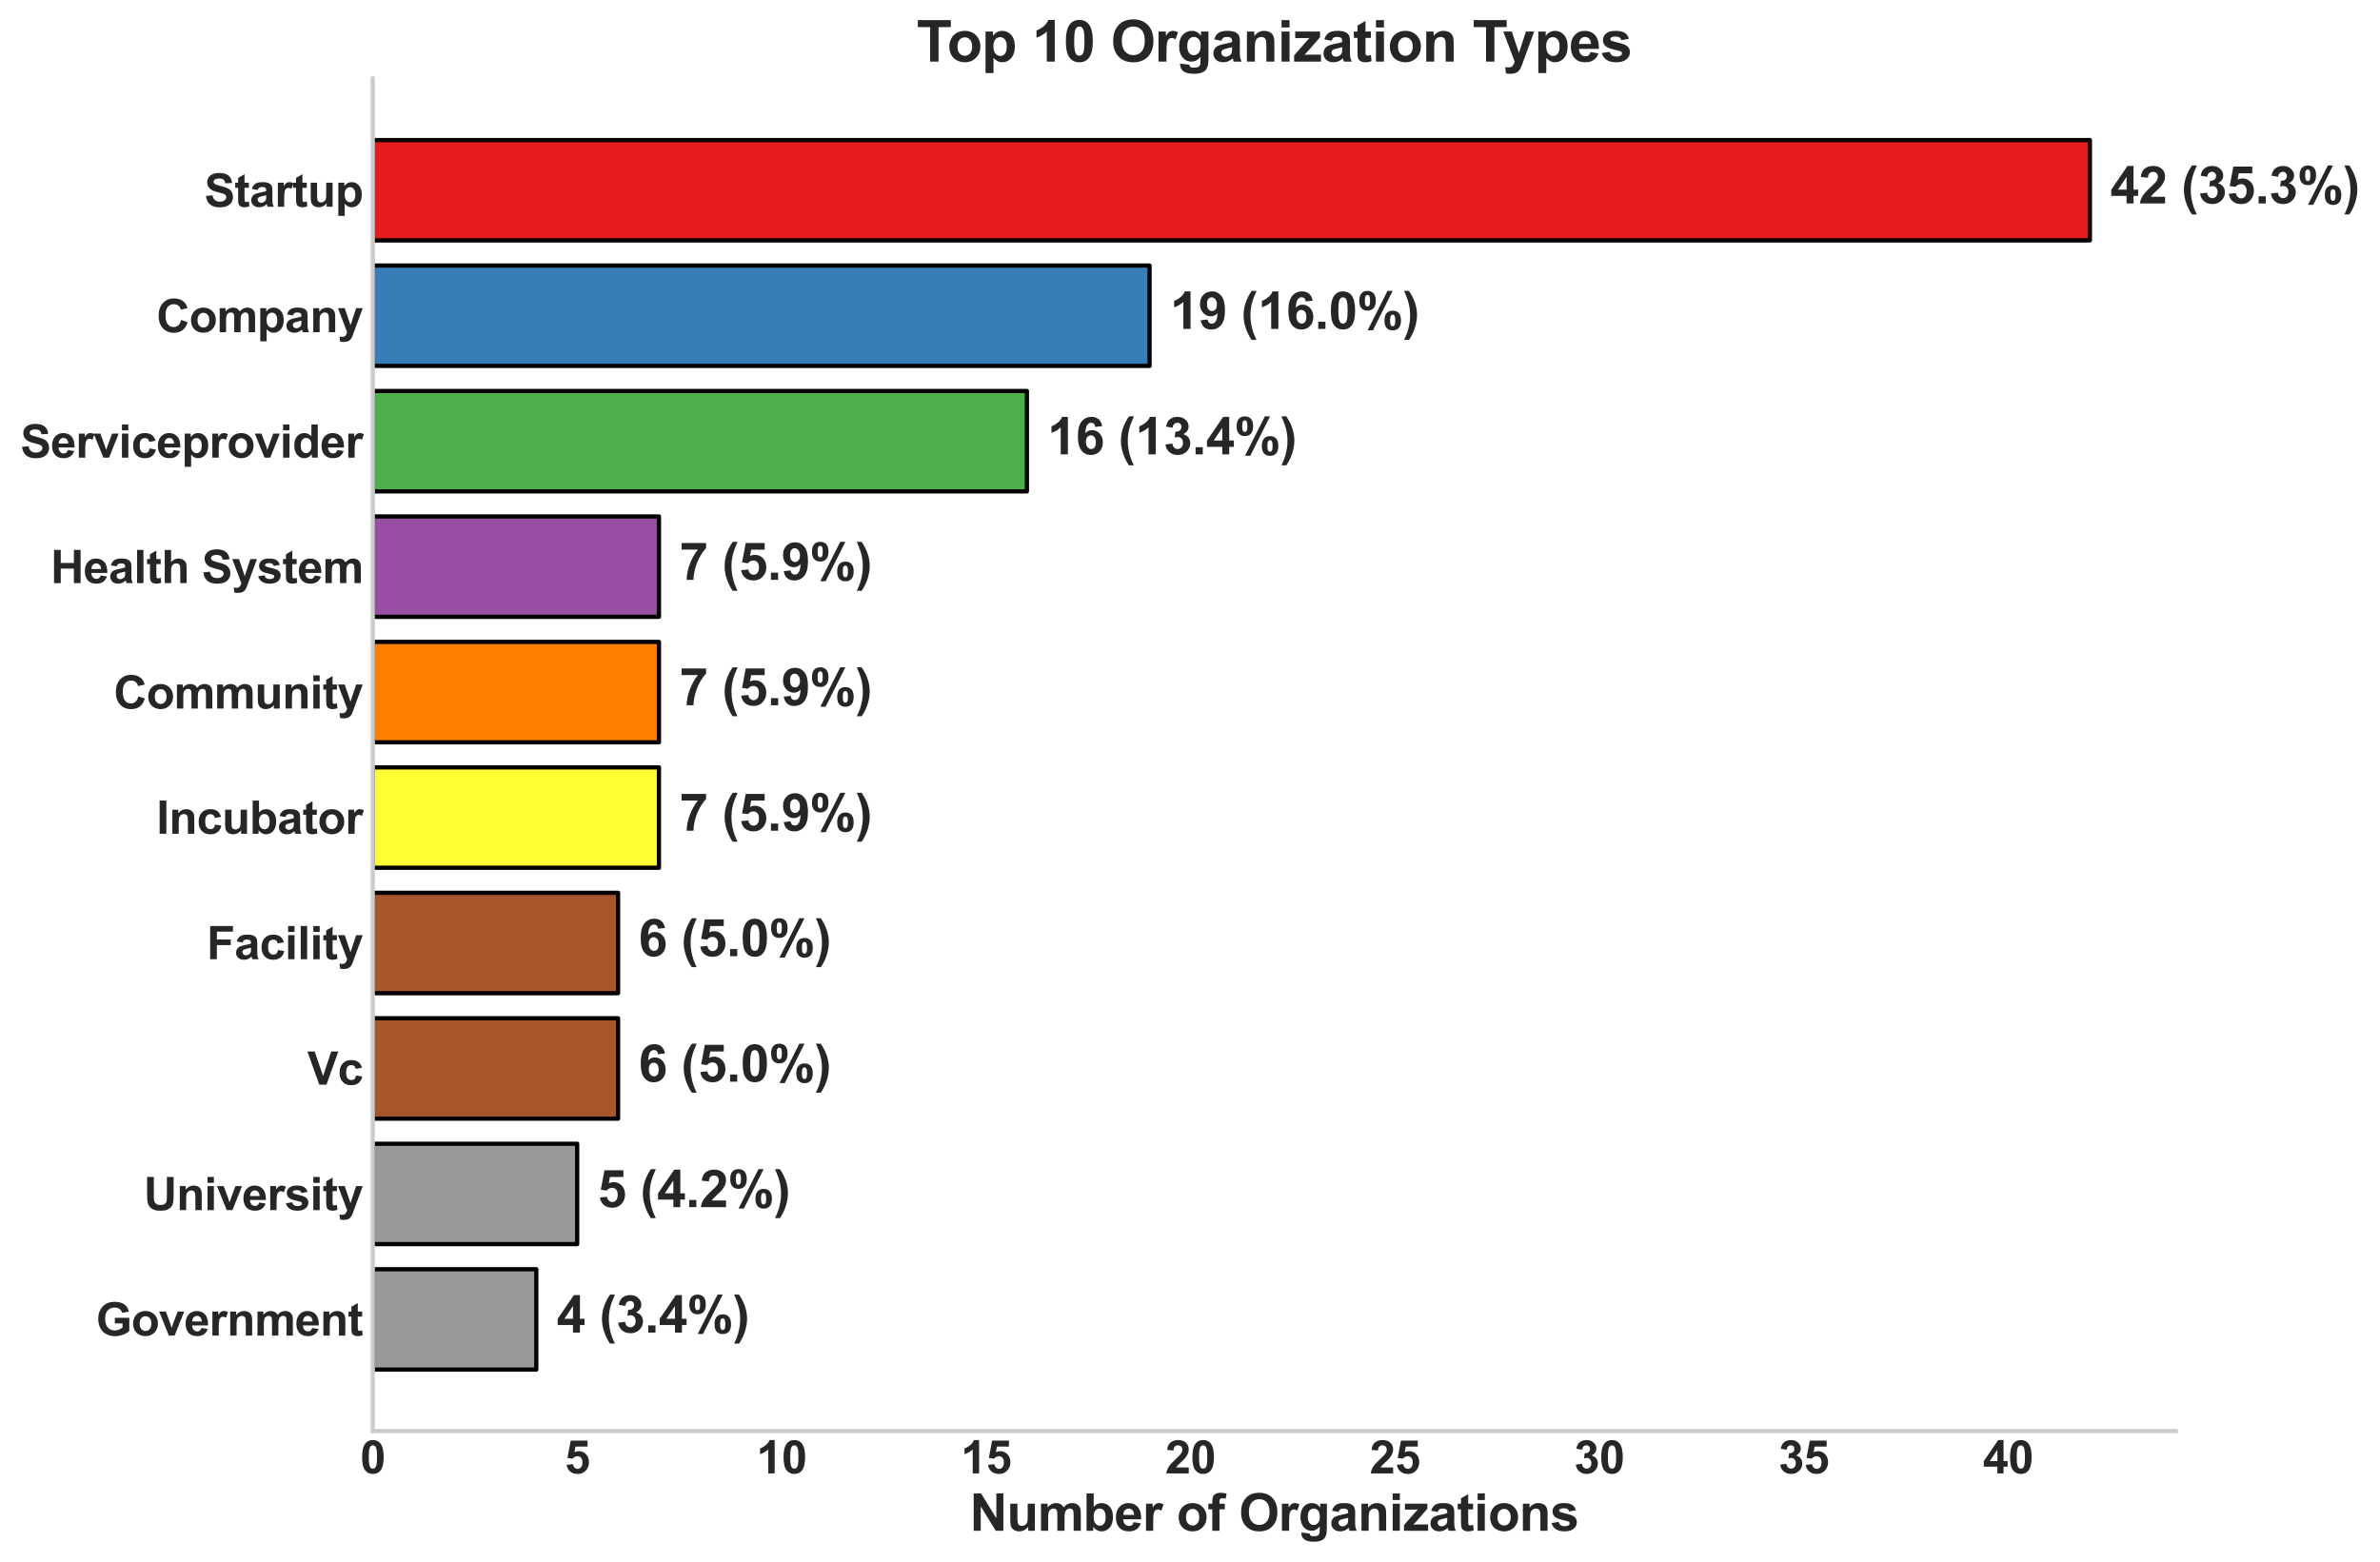 <?xml version="1.0" encoding="utf-8" standalone="no"?>
<!DOCTYPE svg PUBLIC "-//W3C//DTD SVG 1.1//EN"
  "http://www.w3.org/Graphics/SVG/1.1/DTD/svg11.dtd">
<svg xmlns:xlink="http://www.w3.org/1999/xlink" width="840.542pt" height="551.681pt" viewBox="0 0 840.542 551.681" xmlns="http://www.w3.org/2000/svg" version="1.1">
 <defs>
  <style type="text/css">*{stroke-linejoin: round; stroke-linecap: butt}</style>
 </defs>
 <g id="figure_1">
  <g id="patch_1">
   <path d="M 0 551.681 
L 840.542 551.681 
L 840.542 0 
L 0 0 
z
" style="fill: #ffffff"/>
  </g>
  <g id="axes_1">
   <g id="patch_2">
    <path d="M 131.648 505.479 
L 768.401 505.479 
L 768.401 27.759 
L 131.648 27.759 
z
" style="fill: #ffffff"/>
   </g>
   <g id="matplotlib.axis_1">
    <g id="xtick_1">
     <g id="line2d_1"/>
     <g id="text_1">
      <!-- 0 -->
      <g style="fill: #262626" transform="translate(127.199 520.432) scale(0.16 -0.16)">
       <defs>
        <path id="Arial-BoldMT-30" d="M 1756 4600 
Q 2422 4600 2797 4125 
Q 3244 3563 3244 2259 
Q 3244 959 2794 391 
Q 2422 -78 1756 -78 
Q 1088 -78 678 436 
Q 269 950 269 2269 
Q 269 3563 719 4131 
Q 1091 4600 1756 4600 
z
M 1756 3872 
Q 1597 3872 1472 3770 
Q 1347 3669 1278 3406 
Q 1188 3066 1188 2259 
Q 1188 1453 1269 1151 
Q 1350 850 1473 750 
Q 1597 650 1756 650 
Q 1916 650 2041 751 
Q 2166 853 2234 1116 
Q 2325 1453 2325 2259 
Q 2325 3066 2244 3367 
Q 2163 3669 2039 3770 
Q 1916 3872 1756 3872 
z
" transform="scale(0.016)"/>
       </defs>
       <use xlink:href="#Arial-BoldMT-30"/>
      </g>
     </g>
    </g>
    <g id="xtick_2">
     <g id="line2d_2"/>
     <g id="text_2">
      <!-- 5 -->
      <g style="fill: #262626" transform="translate(199.393 520.432) scale(0.16 -0.16)">
       <defs>
        <path id="Arial-BoldMT-35" d="M 284 1178 
L 1159 1269 
Q 1197 972 1381 798 
Q 1566 625 1806 625 
Q 2081 625 2272 848 
Q 2463 1072 2463 1522 
Q 2463 1944 2273 2155 
Q 2084 2366 1781 2366 
Q 1403 2366 1103 2031 
L 391 2134 
L 841 4519 
L 3163 4519 
L 3163 3697 
L 1506 3697 
L 1369 2919 
Q 1663 3066 1969 3066 
Q 2553 3066 2959 2641 
Q 3366 2216 3366 1538 
Q 3366 972 3038 528 
Q 2591 -78 1797 -78 
Q 1163 -78 763 262 
Q 363 603 284 1178 
z
" transform="scale(0.016)"/>
       </defs>
       <use xlink:href="#Arial-BoldMT-35"/>
      </g>
     </g>
    </g>
    <g id="xtick_3">
     <g id="line2d_3"/>
     <g id="text_3">
      <!-- 10 -->
      <g style="fill: #262626" transform="translate(267.139 520.432) scale(0.16 -0.16)">
       <defs>
        <path id="Arial-BoldMT-31" d="M 2519 0 
L 1641 0 
L 1641 3309 
Q 1159 2859 506 2644 
L 506 3441 
Q 850 3553 1253 3867 
Q 1656 4181 1806 4600 
L 2519 4600 
L 2519 0 
z
" transform="scale(0.016)"/>
       </defs>
       <use xlink:href="#Arial-BoldMT-31"/>
       <use xlink:href="#Arial-BoldMT-30" transform="translate(55.615 0)"/>
      </g>
     </g>
    </g>
    <g id="xtick_4">
     <g id="line2d_4"/>
     <g id="text_4">
      <!-- 15 -->
      <g style="fill: #262626" transform="translate(339.333 520.432) scale(0.16 -0.16)">
       <use xlink:href="#Arial-BoldMT-31"/>
       <use xlink:href="#Arial-BoldMT-35" transform="translate(55.615 0)"/>
      </g>
     </g>
    </g>
    <g id="xtick_5">
     <g id="line2d_5"/>
     <g id="text_5">
      <!-- 20 -->
      <g style="fill: #262626" transform="translate(411.527 520.432) scale(0.16 -0.16)">
       <defs>
        <path id="Arial-BoldMT-32" d="M 3238 816 
L 3238 0 
L 159 0 
Q 209 463 459 877 
Q 709 1291 1447 1975 
Q 2041 2528 2175 2725 
Q 2356 2997 2356 3263 
Q 2356 3556 2198 3714 
Q 2041 3872 1763 3872 
Q 1488 3872 1325 3706 
Q 1163 3541 1138 3156 
L 263 3244 
Q 341 3969 753 4284 
Q 1166 4600 1784 4600 
Q 2463 4600 2850 4234 
Q 3238 3869 3238 3325 
Q 3238 3016 3127 2736 
Q 3016 2456 2775 2150 
Q 2616 1947 2200 1565 
Q 1784 1184 1673 1059 
Q 1563 934 1494 816 
L 3238 816 
z
" transform="scale(0.016)"/>
       </defs>
       <use xlink:href="#Arial-BoldMT-32"/>
       <use xlink:href="#Arial-BoldMT-30" transform="translate(55.615 0)"/>
      </g>
     </g>
    </g>
    <g id="xtick_6">
     <g id="line2d_6"/>
     <g id="text_6">
      <!-- 25 -->
      <g style="fill: #262626" transform="translate(483.722 520.432) scale(0.16 -0.16)">
       <use xlink:href="#Arial-BoldMT-32"/>
       <use xlink:href="#Arial-BoldMT-35" transform="translate(55.615 0)"/>
      </g>
     </g>
    </g>
    <g id="xtick_7">
     <g id="line2d_7"/>
     <g id="text_7">
      <!-- 30 -->
      <g style="fill: #262626" transform="translate(555.916 520.432) scale(0.16 -0.16)">
       <defs>
        <path id="Arial-BoldMT-33" d="M 241 1216 
L 1091 1319 
Q 1131 994 1309 822 
Q 1488 650 1741 650 
Q 2013 650 2198 856 
Q 2384 1063 2384 1413 
Q 2384 1744 2206 1937 
Q 2028 2131 1772 2131 
Q 1603 2131 1369 2066 
L 1466 2781 
Q 1822 2772 2009 2936 
Q 2197 3100 2197 3372 
Q 2197 3603 2059 3740 
Q 1922 3878 1694 3878 
Q 1469 3878 1309 3722 
Q 1150 3566 1116 3266 
L 306 3403 
Q 391 3819 561 4067 
Q 731 4316 1036 4458 
Q 1341 4600 1719 4600 
Q 2366 4600 2756 4188 
Q 3078 3850 3078 3425 
Q 3078 2822 2419 2463 
Q 2813 2378 3048 2084 
Q 3284 1791 3284 1375 
Q 3284 772 2843 347 
Q 2403 -78 1747 -78 
Q 1125 -78 715 280 
Q 306 638 241 1216 
z
" transform="scale(0.016)"/>
       </defs>
       <use xlink:href="#Arial-BoldMT-33"/>
       <use xlink:href="#Arial-BoldMT-30" transform="translate(55.615 0)"/>
      </g>
     </g>
    </g>
    <g id="xtick_8">
     <g id="line2d_8"/>
     <g id="text_8">
      <!-- 35 -->
      <g style="fill: #262626" transform="translate(628.11 520.432) scale(0.16 -0.16)">
       <use xlink:href="#Arial-BoldMT-33"/>
       <use xlink:href="#Arial-BoldMT-35" transform="translate(55.615 0)"/>
      </g>
     </g>
    </g>
    <g id="xtick_9">
     <g id="line2d_9"/>
     <g id="text_9">
      <!-- 40 -->
      <g style="fill: #262626" transform="translate(700.305 520.432) scale(0.16 -0.16)">
       <defs>
        <path id="Arial-BoldMT-34" d="M 1994 0 
L 1994 922 
L 119 922 
L 119 1691 
L 2106 4600 
L 2844 4600 
L 2844 1694 
L 3413 1694 
L 3413 922 
L 2844 922 
L 2844 0 
L 1994 0 
z
M 1994 1694 
L 1994 3259 
L 941 1694 
L 1994 1694 
z
" transform="scale(0.016)"/>
       </defs>
       <use xlink:href="#Arial-BoldMT-34"/>
       <use xlink:href="#Arial-BoldMT-30" transform="translate(55.615 0)"/>
      </g>
     </g>
    </g>
    <g id="text_10">
     <!-- Number of Organizations -->
     <g style="fill: #262626" transform="translate(342.522 540.693) scale(0.18 -0.18)">
      <defs>
       <path id="Arial-BoldMT-4e" d="M 475 0 
L 475 4581 
L 1375 4581 
L 3250 1522 
L 3250 4581 
L 4109 4581 
L 4109 0 
L 3181 0 
L 1334 2988 
L 1334 0 
L 475 0 
z
" transform="scale(0.016)"/>
       <path id="Arial-BoldMT-75" d="M 2644 0 
L 2644 497 
Q 2463 231 2167 78 
Q 1872 -75 1544 -75 
Q 1209 -75 943 72 
Q 678 219 559 484 
Q 441 750 441 1219 
L 441 3319 
L 1319 3319 
L 1319 1794 
Q 1319 1094 1367 936 
Q 1416 778 1544 686 
Q 1672 594 1869 594 
Q 2094 594 2272 717 
Q 2450 841 2515 1023 
Q 2581 1206 2581 1919 
L 2581 3319 
L 3459 3319 
L 3459 0 
L 2644 0 
z
" transform="scale(0.016)"/>
       <path id="Arial-BoldMT-6d" d="M 394 3319 
L 1203 3319 
L 1203 2866 
Q 1638 3394 2238 3394 
Q 2556 3394 2790 3262 
Q 3025 3131 3175 2866 
Q 3394 3131 3647 3262 
Q 3900 3394 4188 3394 
Q 4553 3394 4806 3245 
Q 5059 3097 5184 2809 
Q 5275 2597 5275 2122 
L 5275 0 
L 4397 0 
L 4397 1897 
Q 4397 2391 4306 2534 
Q 4184 2722 3931 2722 
Q 3747 2722 3584 2609 
Q 3422 2497 3350 2280 
Q 3278 2063 3278 1594 
L 3278 0 
L 2400 0 
L 2400 1819 
Q 2400 2303 2353 2443 
Q 2306 2584 2207 2653 
Q 2109 2722 1941 2722 
Q 1738 2722 1575 2612 
Q 1413 2503 1342 2297 
Q 1272 2091 1272 1613 
L 1272 0 
L 394 0 
L 394 3319 
z
" transform="scale(0.016)"/>
       <path id="Arial-BoldMT-62" d="M 422 0 
L 422 4581 
L 1300 4581 
L 1300 2931 
Q 1706 3394 2263 3394 
Q 2869 3394 3266 2955 
Q 3663 2516 3663 1694 
Q 3663 844 3258 384 
Q 2853 -75 2275 -75 
Q 1991 -75 1714 67 
Q 1438 209 1238 488 
L 1238 0 
L 422 0 
z
M 1294 1731 
Q 1294 1216 1456 969 
Q 1684 619 2063 619 
Q 2353 619 2558 867 
Q 2763 1116 2763 1650 
Q 2763 2219 2556 2470 
Q 2350 2722 2028 2722 
Q 1713 2722 1503 2476 
Q 1294 2231 1294 1731 
z
" transform="scale(0.016)"/>
       <path id="Arial-BoldMT-65" d="M 2381 1056 
L 3256 909 
Q 3088 428 2723 176 
Q 2359 -75 1813 -75 
Q 947 -75 531 491 
Q 203 944 203 1634 
Q 203 2459 634 2926 
Q 1066 3394 1725 3394 
Q 2466 3394 2894 2905 
Q 3322 2416 3303 1406 
L 1103 1406 
Q 1113 1016 1316 798 
Q 1519 581 1822 581 
Q 2028 581 2168 693 
Q 2309 806 2381 1056 
z
M 2431 1944 
Q 2422 2325 2234 2523 
Q 2047 2722 1778 2722 
Q 1491 2722 1303 2513 
Q 1116 2303 1119 1944 
L 2431 1944 
z
" transform="scale(0.016)"/>
       <path id="Arial-BoldMT-72" d="M 1300 0 
L 422 0 
L 422 3319 
L 1238 3319 
L 1238 2847 
Q 1447 3181 1614 3287 
Q 1781 3394 1994 3394 
Q 2294 3394 2572 3228 
L 2300 2463 
Q 2078 2606 1888 2606 
Q 1703 2606 1575 2504 
Q 1447 2403 1373 2137 
Q 1300 1872 1300 1025 
L 1300 0 
z
" transform="scale(0.016)"/>
       <path id="Arial-BoldMT-20" transform="scale(0.016)"/>
       <path id="Arial-BoldMT-6f" d="M 256 1706 
Q 256 2144 472 2553 
Q 688 2963 1083 3178 
Q 1478 3394 1966 3394 
Q 2719 3394 3200 2905 
Q 3681 2416 3681 1669 
Q 3681 916 3195 420 
Q 2709 -75 1972 -75 
Q 1516 -75 1102 131 
Q 688 338 472 736 
Q 256 1134 256 1706 
z
M 1156 1659 
Q 1156 1166 1390 903 
Q 1625 641 1969 641 
Q 2313 641 2545 903 
Q 2778 1166 2778 1666 
Q 2778 2153 2545 2415 
Q 2313 2678 1969 2678 
Q 1625 2678 1390 2415 
Q 1156 2153 1156 1659 
z
" transform="scale(0.016)"/>
       <path id="Arial-BoldMT-66" d="M 75 3319 
L 563 3319 
L 563 3569 
Q 563 3988 652 4194 
Q 741 4400 980 4529 
Q 1219 4659 1584 4659 
Q 1959 4659 2319 4547 
L 2200 3934 
Q 1991 3984 1797 3984 
Q 1606 3984 1523 3895 
Q 1441 3806 1441 3553 
L 1441 3319 
L 2097 3319 
L 2097 2628 
L 1441 2628 
L 1441 0 
L 563 0 
L 563 2628 
L 75 2628 
L 75 3319 
z
" transform="scale(0.016)"/>
       <path id="Arial-BoldMT-4f" d="M 278 2263 
Q 278 2963 488 3438 
Q 644 3788 914 4066 
Q 1184 4344 1506 4478 
Q 1934 4659 2494 4659 
Q 3506 4659 4114 4031 
Q 4722 3403 4722 2284 
Q 4722 1175 4119 548 
Q 3516 -78 2506 -78 
Q 1484 -78 881 545 
Q 278 1169 278 2263 
z
M 1231 2294 
Q 1231 1516 1590 1114 
Q 1950 713 2503 713 
Q 3056 713 3411 1111 
Q 3766 1509 3766 2306 
Q 3766 3094 3420 3481 
Q 3075 3869 2503 3869 
Q 1931 3869 1581 3476 
Q 1231 3084 1231 2294 
z
" transform="scale(0.016)"/>
       <path id="Arial-BoldMT-67" d="M 378 -219 
L 1381 -341 
Q 1406 -516 1497 -581 
Q 1622 -675 1891 -675 
Q 2234 -675 2406 -572 
Q 2522 -503 2581 -350 
Q 2622 -241 2622 53 
L 2622 538 
Q 2228 0 1628 0 
Q 959 0 569 566 
Q 263 1013 263 1678 
Q 263 2513 664 2953 
Q 1066 3394 1663 3394 
Q 2278 3394 2678 2853 
L 2678 3319 
L 3500 3319 
L 3500 341 
Q 3500 -247 3403 -537 
Q 3306 -828 3131 -993 
Q 2956 -1159 2664 -1253 
Q 2372 -1347 1925 -1347 
Q 1081 -1347 728 -1058 
Q 375 -769 375 -325 
Q 375 -281 378 -219 
z
M 1163 1728 
Q 1163 1200 1367 954 
Q 1572 709 1872 709 
Q 2194 709 2416 961 
Q 2638 1213 2638 1706 
Q 2638 2222 2425 2472 
Q 2213 2722 1888 2722 
Q 1572 2722 1367 2476 
Q 1163 2231 1163 1728 
z
" transform="scale(0.016)"/>
       <path id="Arial-BoldMT-61" d="M 1116 2306 
L 319 2450 
Q 453 2931 781 3162 
Q 1109 3394 1756 3394 
Q 2344 3394 2631 3255 
Q 2919 3116 3036 2902 
Q 3153 2688 3153 2116 
L 3144 1091 
Q 3144 653 3186 445 
Q 3228 238 3344 0 
L 2475 0 
Q 2441 88 2391 259 
Q 2369 338 2359 363 
Q 2134 144 1878 34 
Q 1622 -75 1331 -75 
Q 819 -75 523 203 
Q 228 481 228 906 
Q 228 1188 362 1408 
Q 497 1628 739 1745 
Q 981 1863 1438 1950 
Q 2053 2066 2291 2166 
L 2291 2253 
Q 2291 2506 2166 2614 
Q 2041 2722 1694 2722 
Q 1459 2722 1328 2630 
Q 1197 2538 1116 2306 
z
M 2291 1594 
Q 2122 1538 1756 1459 
Q 1391 1381 1278 1306 
Q 1106 1184 1106 997 
Q 1106 813 1243 678 
Q 1381 544 1594 544 
Q 1831 544 2047 700 
Q 2206 819 2256 991 
Q 2291 1103 2291 1419 
L 2291 1594 
z
" transform="scale(0.016)"/>
       <path id="Arial-BoldMT-6e" d="M 3478 0 
L 2600 0 
L 2600 1694 
Q 2600 2231 2544 2389 
Q 2488 2547 2361 2634 
Q 2234 2722 2056 2722 
Q 1828 2722 1647 2597 
Q 1466 2472 1398 2265 
Q 1331 2059 1331 1503 
L 1331 0 
L 453 0 
L 453 3319 
L 1269 3319 
L 1269 2831 
Q 1703 3394 2363 3394 
Q 2653 3394 2893 3289 
Q 3134 3184 3257 3021 
Q 3381 2859 3429 2653 
Q 3478 2447 3478 2063 
L 3478 0 
z
" transform="scale(0.016)"/>
       <path id="Arial-BoldMT-69" d="M 459 3769 
L 459 4581 
L 1338 4581 
L 1338 3769 
L 459 3769 
z
M 459 0 
L 459 3319 
L 1338 3319 
L 1338 0 
L 459 0 
z
" transform="scale(0.016)"/>
       <path id="Arial-BoldMT-7a" d="M 106 0 
L 106 684 
L 1350 2113 
Q 1656 2463 1803 2609 
Q 1650 2600 1400 2597 
L 228 2591 
L 228 3319 
L 2972 3319 
L 2972 2697 
L 1703 1234 
L 1256 750 
Q 1622 772 1709 772 
L 3069 772 
L 3069 0 
L 106 0 
z
" transform="scale(0.016)"/>
       <path id="Arial-BoldMT-74" d="M 1981 3319 
L 1981 2619 
L 1381 2619 
L 1381 1281 
Q 1381 875 1398 808 
Q 1416 741 1477 697 
Q 1538 653 1625 653 
Q 1747 653 1978 738 
L 2053 56 
Q 1747 -75 1359 -75 
Q 1122 -75 931 4 
Q 741 84 652 211 
Q 563 338 528 553 
Q 500 706 500 1172 
L 500 2619 
L 97 2619 
L 97 3319 
L 500 3319 
L 500 3978 
L 1381 4491 
L 1381 3319 
L 1981 3319 
z
" transform="scale(0.016)"/>
       <path id="Arial-BoldMT-73" d="M 150 947 
L 1031 1081 
Q 1088 825 1259 692 
Q 1431 559 1741 559 
Q 2081 559 2253 684 
Q 2369 772 2369 919 
Q 2369 1019 2306 1084 
Q 2241 1147 2013 1200 
Q 950 1434 666 1628 
Q 272 1897 272 2375 
Q 272 2806 612 3100 
Q 953 3394 1669 3394 
Q 2350 3394 2681 3172 
Q 3013 2950 3138 2516 
L 2309 2363 
Q 2256 2556 2107 2659 
Q 1959 2763 1684 2763 
Q 1338 2763 1188 2666 
Q 1088 2597 1088 2488 
Q 1088 2394 1175 2328 
Q 1294 2241 1995 2081 
Q 2697 1922 2975 1691 
Q 3250 1456 3250 1038 
Q 3250 581 2869 253 
Q 2488 -75 1741 -75 
Q 1063 -75 667 200 
Q 272 475 150 947 
z
" transform="scale(0.016)"/>
      </defs>
      <use xlink:href="#Arial-BoldMT-4e"/>
      <use xlink:href="#Arial-BoldMT-75" transform="translate(72.217 0)"/>
      <use xlink:href="#Arial-BoldMT-6d" transform="translate(133.301 0)"/>
      <use xlink:href="#Arial-BoldMT-62" transform="translate(222.217 0)"/>
      <use xlink:href="#Arial-BoldMT-65" transform="translate(283.301 0)"/>
      <use xlink:href="#Arial-BoldMT-72" transform="translate(338.916 0)"/>
      <use xlink:href="#Arial-BoldMT-20" transform="translate(377.832 0)"/>
      <use xlink:href="#Arial-BoldMT-6f" transform="translate(405.615 0)"/>
      <use xlink:href="#Arial-BoldMT-66" transform="translate(466.699 0)"/>
      <use xlink:href="#Arial-BoldMT-20" transform="translate(500 0)"/>
      <use xlink:href="#Arial-BoldMT-4f" transform="translate(527.783 0)"/>
      <use xlink:href="#Arial-BoldMT-72" transform="translate(605.566 0)"/>
      <use xlink:href="#Arial-BoldMT-67" transform="translate(644.482 0)"/>
      <use xlink:href="#Arial-BoldMT-61" transform="translate(705.566 0)"/>
      <use xlink:href="#Arial-BoldMT-6e" transform="translate(761.182 0)"/>
      <use xlink:href="#Arial-BoldMT-69" transform="translate(822.266 0)"/>
      <use xlink:href="#Arial-BoldMT-7a" transform="translate(850.049 0)"/>
      <use xlink:href="#Arial-BoldMT-61" transform="translate(900.049 0)"/>
      <use xlink:href="#Arial-BoldMT-74" transform="translate(955.664 0)"/>
      <use xlink:href="#Arial-BoldMT-69" transform="translate(988.965 0)"/>
      <use xlink:href="#Arial-BoldMT-6f" transform="translate(1016.748 0)"/>
      <use xlink:href="#Arial-BoldMT-6e" transform="translate(1077.832 0)"/>
      <use xlink:href="#Arial-BoldMT-73" transform="translate(1138.916 0)"/>
     </g>
    </g>
   </g>
   <g id="matplotlib.axis_2">
    <g id="ytick_1">
     <g id="line2d_10"/>
     <g id="text_11">
      <!-- Startup -->
      <g style="fill: #262626" transform="translate(72.15 73.024) scale(0.16 -0.16)">
       <defs>
        <path id="Arial-BoldMT-53" d="M 231 1491 
L 1131 1578 
Q 1213 1125 1461 912 
Q 1709 700 2131 700 
Q 2578 700 2804 889 
Q 3031 1078 3031 1331 
Q 3031 1494 2936 1608 
Q 2841 1722 2603 1806 
Q 2441 1863 1863 2006 
Q 1119 2191 819 2459 
Q 397 2838 397 3381 
Q 397 3731 595 4036 
Q 794 4341 1167 4500 
Q 1541 4659 2069 4659 
Q 2931 4659 3367 4281 
Q 3803 3903 3825 3272 
L 2900 3231 
Q 2841 3584 2645 3739 
Q 2450 3894 2059 3894 
Q 1656 3894 1428 3728 
Q 1281 3622 1281 3444 
Q 1281 3281 1419 3166 
Q 1594 3019 2269 2859 
Q 2944 2700 3267 2529 
Q 3591 2359 3773 2064 
Q 3956 1769 3956 1334 
Q 3956 941 3737 597 
Q 3519 253 3119 86 
Q 2719 -81 2122 -81 
Q 1253 -81 787 320 
Q 322 722 231 1491 
z
" transform="scale(0.016)"/>
        <path id="Arial-BoldMT-70" d="M 434 3319 
L 1253 3319 
L 1253 2831 
Q 1413 3081 1684 3237 
Q 1956 3394 2288 3394 
Q 2866 3394 3269 2941 
Q 3672 2488 3672 1678 
Q 3672 847 3265 386 
Q 2859 -75 2281 -75 
Q 2006 -75 1782 34 
Q 1559 144 1313 409 
L 1313 -1263 
L 434 -1263 
L 434 3319 
z
M 1303 1716 
Q 1303 1156 1525 889 
Q 1747 622 2066 622 
Q 2372 622 2575 867 
Q 2778 1113 2778 1672 
Q 2778 2194 2568 2447 
Q 2359 2700 2050 2700 
Q 1728 2700 1515 2451 
Q 1303 2203 1303 1716 
z
" transform="scale(0.016)"/>
       </defs>
       <use xlink:href="#Arial-BoldMT-53"/>
       <use xlink:href="#Arial-BoldMT-74" transform="translate(66.699 0)"/>
       <use xlink:href="#Arial-BoldMT-61" transform="translate(100 0)"/>
       <use xlink:href="#Arial-BoldMT-72" transform="translate(155.615 0)"/>
       <use xlink:href="#Arial-BoldMT-74" transform="translate(194.531 0)"/>
       <use xlink:href="#Arial-BoldMT-75" transform="translate(227.832 0)"/>
       <use xlink:href="#Arial-BoldMT-70" transform="translate(288.916 0)"/>
      </g>
     </g>
    </g>
    <g id="ytick_2">
     <g id="line2d_11"/>
     <g id="text_12">
      <!-- Company -->
      <g style="fill: #262626" transform="translate(55.252 117.339) scale(0.16 -0.16)">
       <defs>
        <path id="Arial-BoldMT-43" d="M 3397 1684 
L 4294 1400 
Q 4088 650 3608 286 
Q 3128 -78 2391 -78 
Q 1478 -78 890 545 
Q 303 1169 303 2250 
Q 303 3394 893 4026 
Q 1484 4659 2447 4659 
Q 3288 4659 3813 4163 
Q 4125 3869 4281 3319 
L 3366 3100 
Q 3284 3456 3026 3662 
Q 2769 3869 2400 3869 
Q 1891 3869 1573 3503 
Q 1256 3138 1256 2319 
Q 1256 1450 1568 1081 
Q 1881 713 2381 713 
Q 2750 713 3015 947 
Q 3281 1181 3397 1684 
z
" transform="scale(0.016)"/>
        <path id="Arial-BoldMT-79" d="M 44 3319 
L 978 3319 
L 1772 963 
L 2547 3319 
L 3456 3319 
L 2284 125 
L 2075 -453 
Q 1959 -744 1854 -897 
Q 1750 -1050 1614 -1145 
Q 1478 -1241 1279 -1294 
Q 1081 -1347 831 -1347 
Q 578 -1347 334 -1294 
L 256 -606 
Q 463 -647 628 -647 
Q 934 -647 1081 -467 
Q 1228 -288 1306 -9 
L 44 3319 
z
" transform="scale(0.016)"/>
       </defs>
       <use xlink:href="#Arial-BoldMT-43"/>
       <use xlink:href="#Arial-BoldMT-6f" transform="translate(72.217 0)"/>
       <use xlink:href="#Arial-BoldMT-6d" transform="translate(133.301 0)"/>
       <use xlink:href="#Arial-BoldMT-70" transform="translate(222.217 0)"/>
       <use xlink:href="#Arial-BoldMT-61" transform="translate(283.301 0)"/>
       <use xlink:href="#Arial-BoldMT-6e" transform="translate(338.916 0)"/>
       <use xlink:href="#Arial-BoldMT-79" transform="translate(400 0)"/>
      </g>
     </g>
    </g>
    <g id="ytick_3">
     <g id="line2d_12"/>
     <g id="text_13">
      <!-- Serviceprovider -->
      <g style="fill: #262626" transform="translate(7.2 161.655) scale(0.16 -0.16)">
       <defs>
        <path id="Arial-BoldMT-76" d="M 1372 0 
L 34 3319 
L 956 3319 
L 1581 1625 
L 1763 1059 
Q 1834 1275 1853 1344 
Q 1897 1484 1947 1625 
L 2578 3319 
L 3481 3319 
L 2163 0 
L 1372 0 
z
" transform="scale(0.016)"/>
        <path id="Arial-BoldMT-63" d="M 3353 2338 
L 2488 2181 
Q 2444 2441 2289 2572 
Q 2134 2703 1888 2703 
Q 1559 2703 1364 2476 
Q 1169 2250 1169 1719 
Q 1169 1128 1367 884 
Q 1566 641 1900 641 
Q 2150 641 2309 783 
Q 2469 925 2534 1272 
L 3397 1125 
Q 3263 531 2881 228 
Q 2500 -75 1859 -75 
Q 1131 -75 698 384 
Q 266 844 266 1656 
Q 266 2478 700 2936 
Q 1134 3394 1875 3394 
Q 2481 3394 2839 3133 
Q 3197 2872 3353 2338 
z
" transform="scale(0.016)"/>
        <path id="Arial-BoldMT-64" d="M 3503 0 
L 2688 0 
L 2688 488 
Q 2484 203 2207 64 
Q 1931 -75 1650 -75 
Q 1078 -75 670 386 
Q 263 847 263 1672 
Q 263 2516 659 2955 
Q 1056 3394 1663 3394 
Q 2219 3394 2625 2931 
L 2625 4581 
L 3503 4581 
L 3503 0 
z
M 1159 1731 
Q 1159 1200 1306 963 
Q 1519 619 1900 619 
Q 2203 619 2415 876 
Q 2628 1134 2628 1647 
Q 2628 2219 2422 2470 
Q 2216 2722 1894 2722 
Q 1581 2722 1370 2473 
Q 1159 2225 1159 1731 
z
" transform="scale(0.016)"/>
       </defs>
       <use xlink:href="#Arial-BoldMT-53"/>
       <use xlink:href="#Arial-BoldMT-65" transform="translate(66.699 0)"/>
       <use xlink:href="#Arial-BoldMT-72" transform="translate(122.314 0)"/>
       <use xlink:href="#Arial-BoldMT-76" transform="translate(161.23 0)"/>
       <use xlink:href="#Arial-BoldMT-69" transform="translate(216.846 0)"/>
       <use xlink:href="#Arial-BoldMT-63" transform="translate(244.629 0)"/>
       <use xlink:href="#Arial-BoldMT-65" transform="translate(300.244 0)"/>
       <use xlink:href="#Arial-BoldMT-70" transform="translate(355.859 0)"/>
       <use xlink:href="#Arial-BoldMT-72" transform="translate(416.943 0)"/>
       <use xlink:href="#Arial-BoldMT-6f" transform="translate(455.859 0)"/>
       <use xlink:href="#Arial-BoldMT-76" transform="translate(516.943 0)"/>
       <use xlink:href="#Arial-BoldMT-69" transform="translate(572.559 0)"/>
       <use xlink:href="#Arial-BoldMT-64" transform="translate(600.342 0)"/>
       <use xlink:href="#Arial-BoldMT-65" transform="translate(661.426 0)"/>
       <use xlink:href="#Arial-BoldMT-72" transform="translate(717.041 0)"/>
      </g>
     </g>
    </g>
    <g id="ytick_4">
     <g id="line2d_13"/>
     <g id="text_14">
      <!-- Health System -->
      <g style="fill: #262626" transform="translate(17.887 205.97) scale(0.16 -0.16)">
       <defs>
        <path id="Arial-BoldMT-48" d="M 469 0 
L 469 4581 
L 1394 4581 
L 1394 2778 
L 3206 2778 
L 3206 4581 
L 4131 4581 
L 4131 0 
L 3206 0 
L 3206 2003 
L 1394 2003 
L 1394 0 
L 469 0 
z
" transform="scale(0.016)"/>
        <path id="Arial-BoldMT-6c" d="M 459 0 
L 459 4581 
L 1338 4581 
L 1338 0 
L 459 0 
z
" transform="scale(0.016)"/>
        <path id="Arial-BoldMT-68" d="M 1334 4581 
L 1334 2897 
Q 1759 3394 2350 3394 
Q 2653 3394 2897 3281 
Q 3141 3169 3264 2994 
Q 3388 2819 3433 2606 
Q 3478 2394 3478 1947 
L 3478 0 
L 2600 0 
L 2600 1753 
Q 2600 2275 2550 2415 
Q 2500 2556 2373 2639 
Q 2247 2722 2056 2722 
Q 1838 2722 1666 2615 
Q 1494 2509 1414 2295 
Q 1334 2081 1334 1663 
L 1334 0 
L 456 0 
L 456 4581 
L 1334 4581 
z
" transform="scale(0.016)"/>
       </defs>
       <use xlink:href="#Arial-BoldMT-48"/>
       <use xlink:href="#Arial-BoldMT-65" transform="translate(72.217 0)"/>
       <use xlink:href="#Arial-BoldMT-61" transform="translate(127.832 0)"/>
       <use xlink:href="#Arial-BoldMT-6c" transform="translate(183.447 0)"/>
       <use xlink:href="#Arial-BoldMT-74" transform="translate(211.23 0)"/>
       <use xlink:href="#Arial-BoldMT-68" transform="translate(244.531 0)"/>
       <use xlink:href="#Arial-BoldMT-20" transform="translate(305.615 0)"/>
       <use xlink:href="#Arial-BoldMT-53" transform="translate(333.398 0)"/>
       <use xlink:href="#Arial-BoldMT-79" transform="translate(400.098 0)"/>
       <use xlink:href="#Arial-BoldMT-73" transform="translate(455.713 0)"/>
       <use xlink:href="#Arial-BoldMT-74" transform="translate(511.328 0)"/>
       <use xlink:href="#Arial-BoldMT-65" transform="translate(544.629 0)"/>
       <use xlink:href="#Arial-BoldMT-6d" transform="translate(600.244 0)"/>
      </g>
     </g>
    </g>
    <g id="ytick_5">
     <g id="line2d_14"/>
     <g id="text_15">
      <!-- Community -->
      <g style="fill: #262626" transform="translate(40.15 250.285) scale(0.16 -0.16)">
       <use xlink:href="#Arial-BoldMT-43"/>
       <use xlink:href="#Arial-BoldMT-6f" transform="translate(72.217 0)"/>
       <use xlink:href="#Arial-BoldMT-6d" transform="translate(133.301 0)"/>
       <use xlink:href="#Arial-BoldMT-6d" transform="translate(222.217 0)"/>
       <use xlink:href="#Arial-BoldMT-75" transform="translate(311.133 0)"/>
       <use xlink:href="#Arial-BoldMT-6e" transform="translate(372.217 0)"/>
       <use xlink:href="#Arial-BoldMT-69" transform="translate(433.301 0)"/>
       <use xlink:href="#Arial-BoldMT-74" transform="translate(461.084 0)"/>
       <use xlink:href="#Arial-BoldMT-79" transform="translate(494.385 0)"/>
      </g>
     </g>
    </g>
    <g id="ytick_6">
     <g id="line2d_15"/>
     <g id="text_16">
      <!-- Incubator -->
      <g style="fill: #262626" transform="translate(55.263 294.503) scale(0.16 -0.16)">
       <defs>
        <path id="Arial-BoldMT-49" d="M 438 0 
L 438 4581 
L 1363 4581 
L 1363 0 
L 438 0 
z
" transform="scale(0.016)"/>
       </defs>
       <use xlink:href="#Arial-BoldMT-49"/>
       <use xlink:href="#Arial-BoldMT-6e" transform="translate(27.783 0)"/>
       <use xlink:href="#Arial-BoldMT-63" transform="translate(88.867 0)"/>
       <use xlink:href="#Arial-BoldMT-75" transform="translate(144.482 0)"/>
       <use xlink:href="#Arial-BoldMT-62" transform="translate(205.566 0)"/>
       <use xlink:href="#Arial-BoldMT-61" transform="translate(266.65 0)"/>
       <use xlink:href="#Arial-BoldMT-74" transform="translate(322.266 0)"/>
       <use xlink:href="#Arial-BoldMT-6f" transform="translate(355.566 0)"/>
       <use xlink:href="#Arial-BoldMT-72" transform="translate(416.65 0)"/>
      </g>
     </g>
    </g>
    <g id="ytick_7">
     <g id="line2d_16"/>
     <g id="text_17">
      <!-- Facility -->
      <g style="fill: #262626" transform="translate(73.02 338.819) scale(0.16 -0.16)">
       <defs>
        <path id="Arial-BoldMT-46" d="M 472 0 
L 472 4581 
L 3613 4581 
L 3613 3806 
L 1397 3806 
L 1397 2722 
L 3309 2722 
L 3309 1947 
L 1397 1947 
L 1397 0 
L 472 0 
z
" transform="scale(0.016)"/>
       </defs>
       <use xlink:href="#Arial-BoldMT-46"/>
       <use xlink:href="#Arial-BoldMT-61" transform="translate(61.084 0)"/>
       <use xlink:href="#Arial-BoldMT-63" transform="translate(116.699 0)"/>
       <use xlink:href="#Arial-BoldMT-69" transform="translate(172.314 0)"/>
       <use xlink:href="#Arial-BoldMT-6c" transform="translate(200.098 0)"/>
       <use xlink:href="#Arial-BoldMT-69" transform="translate(227.881 0)"/>
       <use xlink:href="#Arial-BoldMT-74" transform="translate(255.664 0)"/>
       <use xlink:href="#Arial-BoldMT-79" transform="translate(288.965 0)"/>
      </g>
     </g>
    </g>
    <g id="ytick_8">
     <g id="line2d_17"/>
     <g id="text_18">
      <!-- Vc -->
      <g style="fill: #262626" transform="translate(108.578 383.134) scale(0.16 -0.16)">
       <defs>
        <path id="Arial-BoldMT-56" d="M 1634 0 
L -3 4581 
L 1000 4581 
L 2159 1191 
L 3281 4581 
L 4263 4581 
L 2622 0 
L 1634 0 
z
" transform="scale(0.016)"/>
       </defs>
       <use xlink:href="#Arial-BoldMT-56"/>
       <use xlink:href="#Arial-BoldMT-63" transform="translate(66.699 0)"/>
      </g>
     </g>
    </g>
    <g id="ytick_9">
     <g id="line2d_18"/>
     <g id="text_19">
      <!-- University -->
      <g style="fill: #262626" transform="translate(50.785 427.45) scale(0.16 -0.16)">
       <defs>
        <path id="Arial-BoldMT-55" d="M 459 4581 
L 1384 4581 
L 1384 2100 
Q 1384 1509 1419 1334 
Q 1478 1053 1701 883 
Q 1925 713 2313 713 
Q 2706 713 2906 873 
Q 3106 1034 3147 1268 
Q 3188 1503 3188 2047 
L 3188 4581 
L 4113 4581 
L 4113 2175 
Q 4113 1350 4038 1009 
Q 3963 669 3761 434 
Q 3559 200 3221 61 
Q 2884 -78 2341 -78 
Q 1684 -78 1345 73 
Q 1006 225 809 467 
Q 613 709 550 975 
Q 459 1369 459 2138 
L 459 4581 
z
" transform="scale(0.016)"/>
       </defs>
       <use xlink:href="#Arial-BoldMT-55"/>
       <use xlink:href="#Arial-BoldMT-6e" transform="translate(72.217 0)"/>
       <use xlink:href="#Arial-BoldMT-69" transform="translate(133.301 0)"/>
       <use xlink:href="#Arial-BoldMT-76" transform="translate(161.084 0)"/>
       <use xlink:href="#Arial-BoldMT-65" transform="translate(216.699 0)"/>
       <use xlink:href="#Arial-BoldMT-72" transform="translate(272.314 0)"/>
       <use xlink:href="#Arial-BoldMT-73" transform="translate(311.23 0)"/>
       <use xlink:href="#Arial-BoldMT-69" transform="translate(366.846 0)"/>
       <use xlink:href="#Arial-BoldMT-74" transform="translate(394.629 0)"/>
       <use xlink:href="#Arial-BoldMT-79" transform="translate(427.93 0)"/>
      </g>
     </g>
    </g>
    <g id="ytick_10">
     <g id="line2d_19"/>
     <g id="text_20">
      <!-- Government -->
      <g style="fill: #262626" transform="translate(33.91 471.765) scale(0.16 -0.16)">
       <defs>
        <path id="Arial-BoldMT-47" d="M 2597 1684 
L 2597 2456 
L 4591 2456 
L 4591 631 
Q 4300 350 3748 136 
Q 3197 -78 2631 -78 
Q 1913 -78 1378 223 
Q 844 525 575 1086 
Q 306 1647 306 2306 
Q 306 3022 606 3578 
Q 906 4134 1484 4431 
Q 1925 4659 2581 4659 
Q 3434 4659 3914 4301 
Q 4394 3944 4531 3313 
L 3613 3141 
Q 3516 3478 3248 3673 
Q 2981 3869 2581 3869 
Q 1975 3869 1617 3484 
Q 1259 3100 1259 2344 
Q 1259 1528 1621 1120 
Q 1984 713 2572 713 
Q 2863 713 3155 827 
Q 3447 941 3656 1103 
L 3656 1684 
L 2597 1684 
z
" transform="scale(0.016)"/>
       </defs>
       <use xlink:href="#Arial-BoldMT-47"/>
       <use xlink:href="#Arial-BoldMT-6f" transform="translate(77.783 0)"/>
       <use xlink:href="#Arial-BoldMT-76" transform="translate(138.867 0)"/>
       <use xlink:href="#Arial-BoldMT-65" transform="translate(194.482 0)"/>
       <use xlink:href="#Arial-BoldMT-72" transform="translate(250.098 0)"/>
       <use xlink:href="#Arial-BoldMT-6e" transform="translate(289.014 0)"/>
       <use xlink:href="#Arial-BoldMT-6d" transform="translate(350.098 0)"/>
       <use xlink:href="#Arial-BoldMT-65" transform="translate(439.014 0)"/>
       <use xlink:href="#Arial-BoldMT-6e" transform="translate(494.629 0)"/>
       <use xlink:href="#Arial-BoldMT-74" transform="translate(555.713 0)"/>
      </g>
     </g>
    </g>
   </g>
   <g id="patch_3">
    <path d="M 131.648 84.926 
L 738.08 84.926 
L 738.08 49.474 
L 131.648 49.474 
z
" clip-path="url(#pcaacc588f2)" style="fill: #e41a1c; stroke: #000000; stroke-width: 1.5; stroke-linejoin: miter"/>
   </g>
   <g id="patch_4">
    <path d="M 131.648 129.242 
L 405.986 129.242 
L 405.986 93.789 
L 131.648 93.789 
z
" clip-path="url(#pcaacc588f2)" style="fill: #377eb8; stroke: #000000; stroke-width: 1.5; stroke-linejoin: miter"/>
   </g>
   <g id="patch_5">
    <path d="M 131.648 173.557 
L 362.669 173.557 
L 362.669 138.105 
L 131.648 138.105 
z
" clip-path="url(#pcaacc588f2)" style="fill: #4daf4a; stroke: #000000; stroke-width: 1.5; stroke-linejoin: miter"/>
   </g>
   <g id="patch_6">
    <path d="M 131.648 217.872 
L 232.72 217.872 
L 232.72 182.42 
L 131.648 182.42 
z
" clip-path="url(#pcaacc588f2)" style="fill: #984ea3; stroke: #000000; stroke-width: 1.5; stroke-linejoin: miter"/>
   </g>
   <g id="patch_7">
    <path d="M 131.648 262.188 
L 232.72 262.188 
L 232.72 226.736 
L 131.648 226.736 
z
" clip-path="url(#pcaacc588f2)" style="fill: #ff7f00; stroke: #000000; stroke-width: 1.5; stroke-linejoin: miter"/>
   </g>
   <g id="patch_8">
    <path d="M 131.648 306.503 
L 232.72 306.503 
L 232.72 271.051 
L 131.648 271.051 
z
" clip-path="url(#pcaacc588f2)" style="fill: #ffff33; stroke: #000000; stroke-width: 1.5; stroke-linejoin: miter"/>
   </g>
   <g id="patch_9">
    <path d="M 131.648 350.819 
L 218.281 350.819 
L 218.281 315.366 
L 131.648 315.366 
z
" clip-path="url(#pcaacc588f2)" style="fill: #a65628; stroke: #000000; stroke-width: 1.5; stroke-linejoin: miter"/>
   </g>
   <g id="patch_10">
    <path d="M 131.648 395.134 
L 218.281 395.134 
L 218.281 359.682 
L 131.648 359.682 
z
" clip-path="url(#pcaacc588f2)" style="fill: #a65628; stroke: #000000; stroke-width: 1.5; stroke-linejoin: miter"/>
   </g>
   <g id="patch_11">
    <path d="M 131.648 439.449 
L 203.842 439.449 
L 203.842 403.997 
L 131.648 403.997 
z
" clip-path="url(#pcaacc588f2)" style="fill: #999999; stroke: #000000; stroke-width: 1.5; stroke-linejoin: miter"/>
   </g>
   <g id="patch_12">
    <path d="M 131.648 483.765 
L 189.403 483.765 
L 189.403 448.313 
L 131.648 448.313 
z
" clip-path="url(#pcaacc588f2)" style="fill: #999999; stroke: #000000; stroke-width: 1.5; stroke-linejoin: miter"/>
   </g>
   <g id="patch_13">
    <path d="M 131.648 505.479 
L 131.648 27.759 
" style="fill: none; stroke: #cccccc; stroke-width: 1.5; stroke-linejoin: miter; stroke-linecap: square"/>
   </g>
   <g id="patch_14">
    <path d="M 131.648 505.479 
L 768.401 505.479 
" style="fill: none; stroke: #cccccc; stroke-width: 1.5; stroke-linejoin: miter; stroke-linecap: square"/>
   </g>
   <g id="text_21">
    <!-- 42 (35.3%) -->
    <g style="fill: #262626" transform="translate(745.299 71.858) scale(0.18 -0.18)">
     <defs>
      <path id="Arial-BoldMT-28" d="M 1916 -1347 
L 1313 -1347 
Q 834 -625 584 153 
Q 334 931 334 1659 
Q 334 2563 644 3369 
Q 913 4069 1325 4659 
L 1925 4659 
Q 1497 3713 1336 3048 
Q 1175 2384 1175 1641 
Q 1175 1128 1270 590 
Q 1366 53 1531 -431 
Q 1641 -750 1916 -1347 
z
" transform="scale(0.016)"/>
      <path id="Arial-BoldMT-2e" d="M 459 0 
L 459 878 
L 1338 878 
L 1338 0 
L 459 0 
z
" transform="scale(0.016)"/>
      <path id="Arial-BoldMT-25" d="M 278 3450 
Q 278 4066 548 4362 
Q 819 4659 1281 4659 
Q 1759 4659 2029 4364 
Q 2300 4069 2300 3450 
Q 2300 2834 2029 2537 
Q 1759 2241 1297 2241 
Q 819 2241 548 2536 
Q 278 2831 278 3450 
z
M 963 3456 
Q 963 3009 1066 2856 
Q 1144 2744 1281 2744 
Q 1422 2744 1500 2856 
Q 1600 3009 1600 3456 
Q 1600 3903 1500 4053 
Q 1422 4169 1281 4169 
Q 1144 4169 1066 4056 
Q 963 3903 963 3456 
z
M 1950 -175 
L 1300 -175 
L 3741 4659 
L 4372 4659 
L 1950 -175 
z
M 3369 1028 
Q 3369 1644 3639 1941 
Q 3909 2238 4378 2238 
Q 4850 2238 5120 1941 
Q 5391 1644 5391 1028 
Q 5391 409 5120 112 
Q 4850 -184 4388 -184 
Q 3909 -184 3639 112 
Q 3369 409 3369 1028 
z
M 4053 1031 
Q 4053 584 4156 434 
Q 4234 319 4372 319 
Q 4513 319 4588 431 
Q 4691 584 4691 1031 
Q 4691 1478 4591 1631 
Q 4513 1744 4372 1744 
Q 4231 1744 4156 1631 
Q 4053 1478 4053 1031 
z
" transform="scale(0.016)"/>
      <path id="Arial-BoldMT-29" d="M 216 -1347 
Q 475 -791 581 -494 
Q 688 -197 778 190 
Q 869 578 912 926 
Q 956 1275 956 1641 
Q 956 2384 797 3048 
Q 638 3713 209 4659 
L 806 4659 
Q 1278 3988 1539 3234 
Q 1800 2481 1800 1706 
Q 1800 1053 1594 306 
Q 1359 -531 822 -1347 
L 216 -1347 
z
" transform="scale(0.016)"/>
     </defs>
     <use xlink:href="#Arial-BoldMT-34"/>
     <use xlink:href="#Arial-BoldMT-32" transform="translate(55.615 0)"/>
     <use xlink:href="#Arial-BoldMT-20" transform="translate(111.23 0)"/>
     <use xlink:href="#Arial-BoldMT-28" transform="translate(139.014 0)"/>
     <use xlink:href="#Arial-BoldMT-33" transform="translate(172.314 0)"/>
     <use xlink:href="#Arial-BoldMT-35" transform="translate(227.93 0)"/>
     <use xlink:href="#Arial-BoldMT-2e" transform="translate(283.545 0)"/>
     <use xlink:href="#Arial-BoldMT-33" transform="translate(311.328 0)"/>
     <use xlink:href="#Arial-BoldMT-25" transform="translate(366.943 0)"/>
     <use xlink:href="#Arial-BoldMT-29" transform="translate(455.859 0)"/>
    </g>
   </g>
   <g id="text_22">
    <!-- 19 (16.0%) -->
    <g style="fill: #262626" transform="translate(413.205 116.173) scale(0.18 -0.18)">
     <defs>
      <path id="Arial-BoldMT-39" d="M 291 1059 
L 1141 1153 
Q 1172 894 1303 769 
Q 1434 644 1650 644 
Q 1922 644 2112 894 
Q 2303 1144 2356 1931 
Q 2025 1547 1528 1547 
Q 988 1547 595 1964 
Q 203 2381 203 3050 
Q 203 3747 617 4173 
Q 1031 4600 1672 4600 
Q 2369 4600 2816 4061 
Q 3263 3522 3263 2288 
Q 3263 1031 2797 475 
Q 2331 -81 1584 -81 
Q 1047 -81 715 205 
Q 384 491 291 1059 
z
M 2278 2978 
Q 2278 3403 2083 3637 
Q 1888 3872 1631 3872 
Q 1388 3872 1227 3680 
Q 1066 3488 1066 3050 
Q 1066 2606 1241 2398 
Q 1416 2191 1678 2191 
Q 1931 2191 2104 2391 
Q 2278 2591 2278 2978 
z
" transform="scale(0.016)"/>
      <path id="Arial-BoldMT-36" d="M 3247 3459 
L 2397 3366 
Q 2366 3628 2234 3753 
Q 2103 3878 1894 3878 
Q 1616 3878 1423 3628 
Q 1231 3378 1181 2588 
Q 1509 2975 1997 2975 
Q 2547 2975 2939 2556 
Q 3331 2138 3331 1475 
Q 3331 772 2918 347 
Q 2506 -78 1859 -78 
Q 1166 -78 719 461 
Q 272 1000 272 2228 
Q 272 3488 737 4044 
Q 1203 4600 1947 4600 
Q 2469 4600 2811 4308 
Q 3153 4016 3247 3459 
z
M 1256 1544 
Q 1256 1116 1453 883 
Q 1650 650 1903 650 
Q 2147 650 2309 840 
Q 2472 1031 2472 1466 
Q 2472 1913 2297 2120 
Q 2122 2328 1859 2328 
Q 1606 2328 1431 2129 
Q 1256 1931 1256 1544 
z
" transform="scale(0.016)"/>
     </defs>
     <use xlink:href="#Arial-BoldMT-31"/>
     <use xlink:href="#Arial-BoldMT-39" transform="translate(55.615 0)"/>
     <use xlink:href="#Arial-BoldMT-20" transform="translate(111.23 0)"/>
     <use xlink:href="#Arial-BoldMT-28" transform="translate(139.014 0)"/>
     <use xlink:href="#Arial-BoldMT-31" transform="translate(172.314 0)"/>
     <use xlink:href="#Arial-BoldMT-36" transform="translate(227.93 0)"/>
     <use xlink:href="#Arial-BoldMT-2e" transform="translate(283.545 0)"/>
     <use xlink:href="#Arial-BoldMT-30" transform="translate(311.328 0)"/>
     <use xlink:href="#Arial-BoldMT-25" transform="translate(366.943 0)"/>
     <use xlink:href="#Arial-BoldMT-29" transform="translate(455.859 0)"/>
    </g>
   </g>
   <g id="text_23">
    <!-- 16 (13.4%) -->
    <g style="fill: #262626" transform="translate(369.889 160.488) scale(0.18 -0.18)">
     <use xlink:href="#Arial-BoldMT-31"/>
     <use xlink:href="#Arial-BoldMT-36" transform="translate(55.615 0)"/>
     <use xlink:href="#Arial-BoldMT-20" transform="translate(111.23 0)"/>
     <use xlink:href="#Arial-BoldMT-28" transform="translate(139.014 0)"/>
     <use xlink:href="#Arial-BoldMT-31" transform="translate(172.314 0)"/>
     <use xlink:href="#Arial-BoldMT-33" transform="translate(227.93 0)"/>
     <use xlink:href="#Arial-BoldMT-2e" transform="translate(283.545 0)"/>
     <use xlink:href="#Arial-BoldMT-34" transform="translate(311.328 0)"/>
     <use xlink:href="#Arial-BoldMT-25" transform="translate(366.943 0)"/>
     <use xlink:href="#Arial-BoldMT-29" transform="translate(455.859 0)"/>
    </g>
   </g>
   <g id="text_24">
    <!-- 7 (5.9%) -->
    <g style="fill: #262626" transform="translate(239.939 204.804) scale(0.18 -0.18)">
     <defs>
      <path id="Arial-BoldMT-37" d="M 272 3703 
L 272 4519 
L 3275 4519 
L 3275 3881 
Q 2903 3516 2518 2831 
Q 2134 2147 1932 1376 
Q 1731 606 1734 0 
L 888 0 
Q 909 950 1279 1937 
Q 1650 2925 2269 3703 
L 272 3703 
z
" transform="scale(0.016)"/>
     </defs>
     <use xlink:href="#Arial-BoldMT-37"/>
     <use xlink:href="#Arial-BoldMT-20" transform="translate(55.615 0)"/>
     <use xlink:href="#Arial-BoldMT-28" transform="translate(83.398 0)"/>
     <use xlink:href="#Arial-BoldMT-35" transform="translate(116.699 0)"/>
     <use xlink:href="#Arial-BoldMT-2e" transform="translate(172.314 0)"/>
     <use xlink:href="#Arial-BoldMT-39" transform="translate(200.098 0)"/>
     <use xlink:href="#Arial-BoldMT-25" transform="translate(255.713 0)"/>
     <use xlink:href="#Arial-BoldMT-29" transform="translate(344.629 0)"/>
    </g>
   </g>
   <g id="text_25">
    <!-- 7 (5.9%) -->
    <g style="fill: #262626" transform="translate(239.939 249.119) scale(0.18 -0.18)">
     <use xlink:href="#Arial-BoldMT-37"/>
     <use xlink:href="#Arial-BoldMT-20" transform="translate(55.615 0)"/>
     <use xlink:href="#Arial-BoldMT-28" transform="translate(83.398 0)"/>
     <use xlink:href="#Arial-BoldMT-35" transform="translate(116.699 0)"/>
     <use xlink:href="#Arial-BoldMT-2e" transform="translate(172.314 0)"/>
     <use xlink:href="#Arial-BoldMT-39" transform="translate(200.098 0)"/>
     <use xlink:href="#Arial-BoldMT-25" transform="translate(255.713 0)"/>
     <use xlink:href="#Arial-BoldMT-29" transform="translate(344.629 0)"/>
    </g>
   </g>
   <g id="text_26">
    <!-- 7 (5.9%) -->
    <g style="fill: #262626" transform="translate(239.939 293.435) scale(0.18 -0.18)">
     <use xlink:href="#Arial-BoldMT-37"/>
     <use xlink:href="#Arial-BoldMT-20" transform="translate(55.615 0)"/>
     <use xlink:href="#Arial-BoldMT-28" transform="translate(83.398 0)"/>
     <use xlink:href="#Arial-BoldMT-35" transform="translate(116.699 0)"/>
     <use xlink:href="#Arial-BoldMT-2e" transform="translate(172.314 0)"/>
     <use xlink:href="#Arial-BoldMT-39" transform="translate(200.098 0)"/>
     <use xlink:href="#Arial-BoldMT-25" transform="translate(255.713 0)"/>
     <use xlink:href="#Arial-BoldMT-29" transform="translate(344.629 0)"/>
    </g>
   </g>
   <g id="text_27">
    <!-- 6 (5.0%) -->
    <g style="fill: #262626" transform="translate(225.5 337.75) scale(0.18 -0.18)">
     <use xlink:href="#Arial-BoldMT-36"/>
     <use xlink:href="#Arial-BoldMT-20" transform="translate(55.615 0)"/>
     <use xlink:href="#Arial-BoldMT-28" transform="translate(83.398 0)"/>
     <use xlink:href="#Arial-BoldMT-35" transform="translate(116.699 0)"/>
     <use xlink:href="#Arial-BoldMT-2e" transform="translate(172.314 0)"/>
     <use xlink:href="#Arial-BoldMT-30" transform="translate(200.098 0)"/>
     <use xlink:href="#Arial-BoldMT-25" transform="translate(255.713 0)"/>
     <use xlink:href="#Arial-BoldMT-29" transform="translate(344.629 0)"/>
    </g>
   </g>
   <g id="text_28">
    <!-- 6 (5.0%) -->
    <g style="fill: #262626" transform="translate(225.5 382.065) scale(0.18 -0.18)">
     <use xlink:href="#Arial-BoldMT-36"/>
     <use xlink:href="#Arial-BoldMT-20" transform="translate(55.615 0)"/>
     <use xlink:href="#Arial-BoldMT-28" transform="translate(83.398 0)"/>
     <use xlink:href="#Arial-BoldMT-35" transform="translate(116.699 0)"/>
     <use xlink:href="#Arial-BoldMT-2e" transform="translate(172.314 0)"/>
     <use xlink:href="#Arial-BoldMT-30" transform="translate(200.098 0)"/>
     <use xlink:href="#Arial-BoldMT-25" transform="translate(255.713 0)"/>
     <use xlink:href="#Arial-BoldMT-29" transform="translate(344.629 0)"/>
    </g>
   </g>
   <g id="text_29">
    <!-- 5 (4.2%) -->
    <g style="fill: #262626" transform="translate(211.061 426.381) scale(0.18 -0.18)">
     <use xlink:href="#Arial-BoldMT-35"/>
     <use xlink:href="#Arial-BoldMT-20" transform="translate(55.615 0)"/>
     <use xlink:href="#Arial-BoldMT-28" transform="translate(83.398 0)"/>
     <use xlink:href="#Arial-BoldMT-34" transform="translate(116.699 0)"/>
     <use xlink:href="#Arial-BoldMT-2e" transform="translate(172.314 0)"/>
     <use xlink:href="#Arial-BoldMT-32" transform="translate(200.098 0)"/>
     <use xlink:href="#Arial-BoldMT-25" transform="translate(255.713 0)"/>
     <use xlink:href="#Arial-BoldMT-29" transform="translate(344.629 0)"/>
    </g>
   </g>
   <g id="text_30">
    <!-- 4 (3.4%) -->
    <g style="fill: #262626" transform="translate(196.622 470.696) scale(0.18 -0.18)">
     <use xlink:href="#Arial-BoldMT-34"/>
     <use xlink:href="#Arial-BoldMT-20" transform="translate(55.615 0)"/>
     <use xlink:href="#Arial-BoldMT-28" transform="translate(83.398 0)"/>
     <use xlink:href="#Arial-BoldMT-33" transform="translate(116.699 0)"/>
     <use xlink:href="#Arial-BoldMT-2e" transform="translate(172.314 0)"/>
     <use xlink:href="#Arial-BoldMT-34" transform="translate(200.098 0)"/>
     <use xlink:href="#Arial-BoldMT-25" transform="translate(255.713 0)"/>
     <use xlink:href="#Arial-BoldMT-29" transform="translate(344.629 0)"/>
    </g>
   </g>
   <g id="text_31">
    <!-- Top 10 Organization Types -->
    <g style="fill: #262626" transform="translate(323.712 21.759) scale(0.2 -0.2)">
     <defs>
      <path id="Arial-BoldMT-54" d="M 1497 0 
L 1497 3806 
L 138 3806 
L 138 4581 
L 3778 4581 
L 3778 3806 
L 2422 3806 
L 2422 0 
L 1497 0 
z
" transform="scale(0.016)"/>
     </defs>
     <use xlink:href="#Arial-BoldMT-54"/>
     <use xlink:href="#Arial-BoldMT-6f" transform="translate(53.709 0)"/>
     <use xlink:href="#Arial-BoldMT-70" transform="translate(114.793 0)"/>
     <use xlink:href="#Arial-BoldMT-20" transform="translate(175.877 0)"/>
     <use xlink:href="#Arial-BoldMT-31" transform="translate(203.66 0)"/>
     <use xlink:href="#Arial-BoldMT-30" transform="translate(259.275 0)"/>
     <use xlink:href="#Arial-BoldMT-20" transform="translate(314.891 0)"/>
     <use xlink:href="#Arial-BoldMT-4f" transform="translate(342.674 0)"/>
     <use xlink:href="#Arial-BoldMT-72" transform="translate(420.457 0)"/>
     <use xlink:href="#Arial-BoldMT-67" transform="translate(459.373 0)"/>
     <use xlink:href="#Arial-BoldMT-61" transform="translate(520.457 0)"/>
     <use xlink:href="#Arial-BoldMT-6e" transform="translate(576.072 0)"/>
     <use xlink:href="#Arial-BoldMT-69" transform="translate(637.156 0)"/>
     <use xlink:href="#Arial-BoldMT-7a" transform="translate(664.939 0)"/>
     <use xlink:href="#Arial-BoldMT-61" transform="translate(714.939 0)"/>
     <use xlink:href="#Arial-BoldMT-74" transform="translate(770.555 0)"/>
     <use xlink:href="#Arial-BoldMT-69" transform="translate(803.855 0)"/>
     <use xlink:href="#Arial-BoldMT-6f" transform="translate(831.639 0)"/>
     <use xlink:href="#Arial-BoldMT-6e" transform="translate(892.723 0)"/>
     <use xlink:href="#Arial-BoldMT-20" transform="translate(953.807 0)"/>
     <use xlink:href="#Arial-BoldMT-54" transform="translate(981.59 0)"/>
     <use xlink:href="#Arial-BoldMT-79" transform="translate(1035.299 0)"/>
     <use xlink:href="#Arial-BoldMT-70" transform="translate(1090.914 0)"/>
     <use xlink:href="#Arial-BoldMT-65" transform="translate(1151.998 0)"/>
     <use xlink:href="#Arial-BoldMT-73" transform="translate(1207.613 0)"/>
    </g>
   </g>
  </g>
 </g>
 <defs>
  <clipPath id="pcaacc588f2">
   <rect x="131.648" y="27.759" width="636.754" height="477.72"/>
  </clipPath>
 </defs>
</svg>
